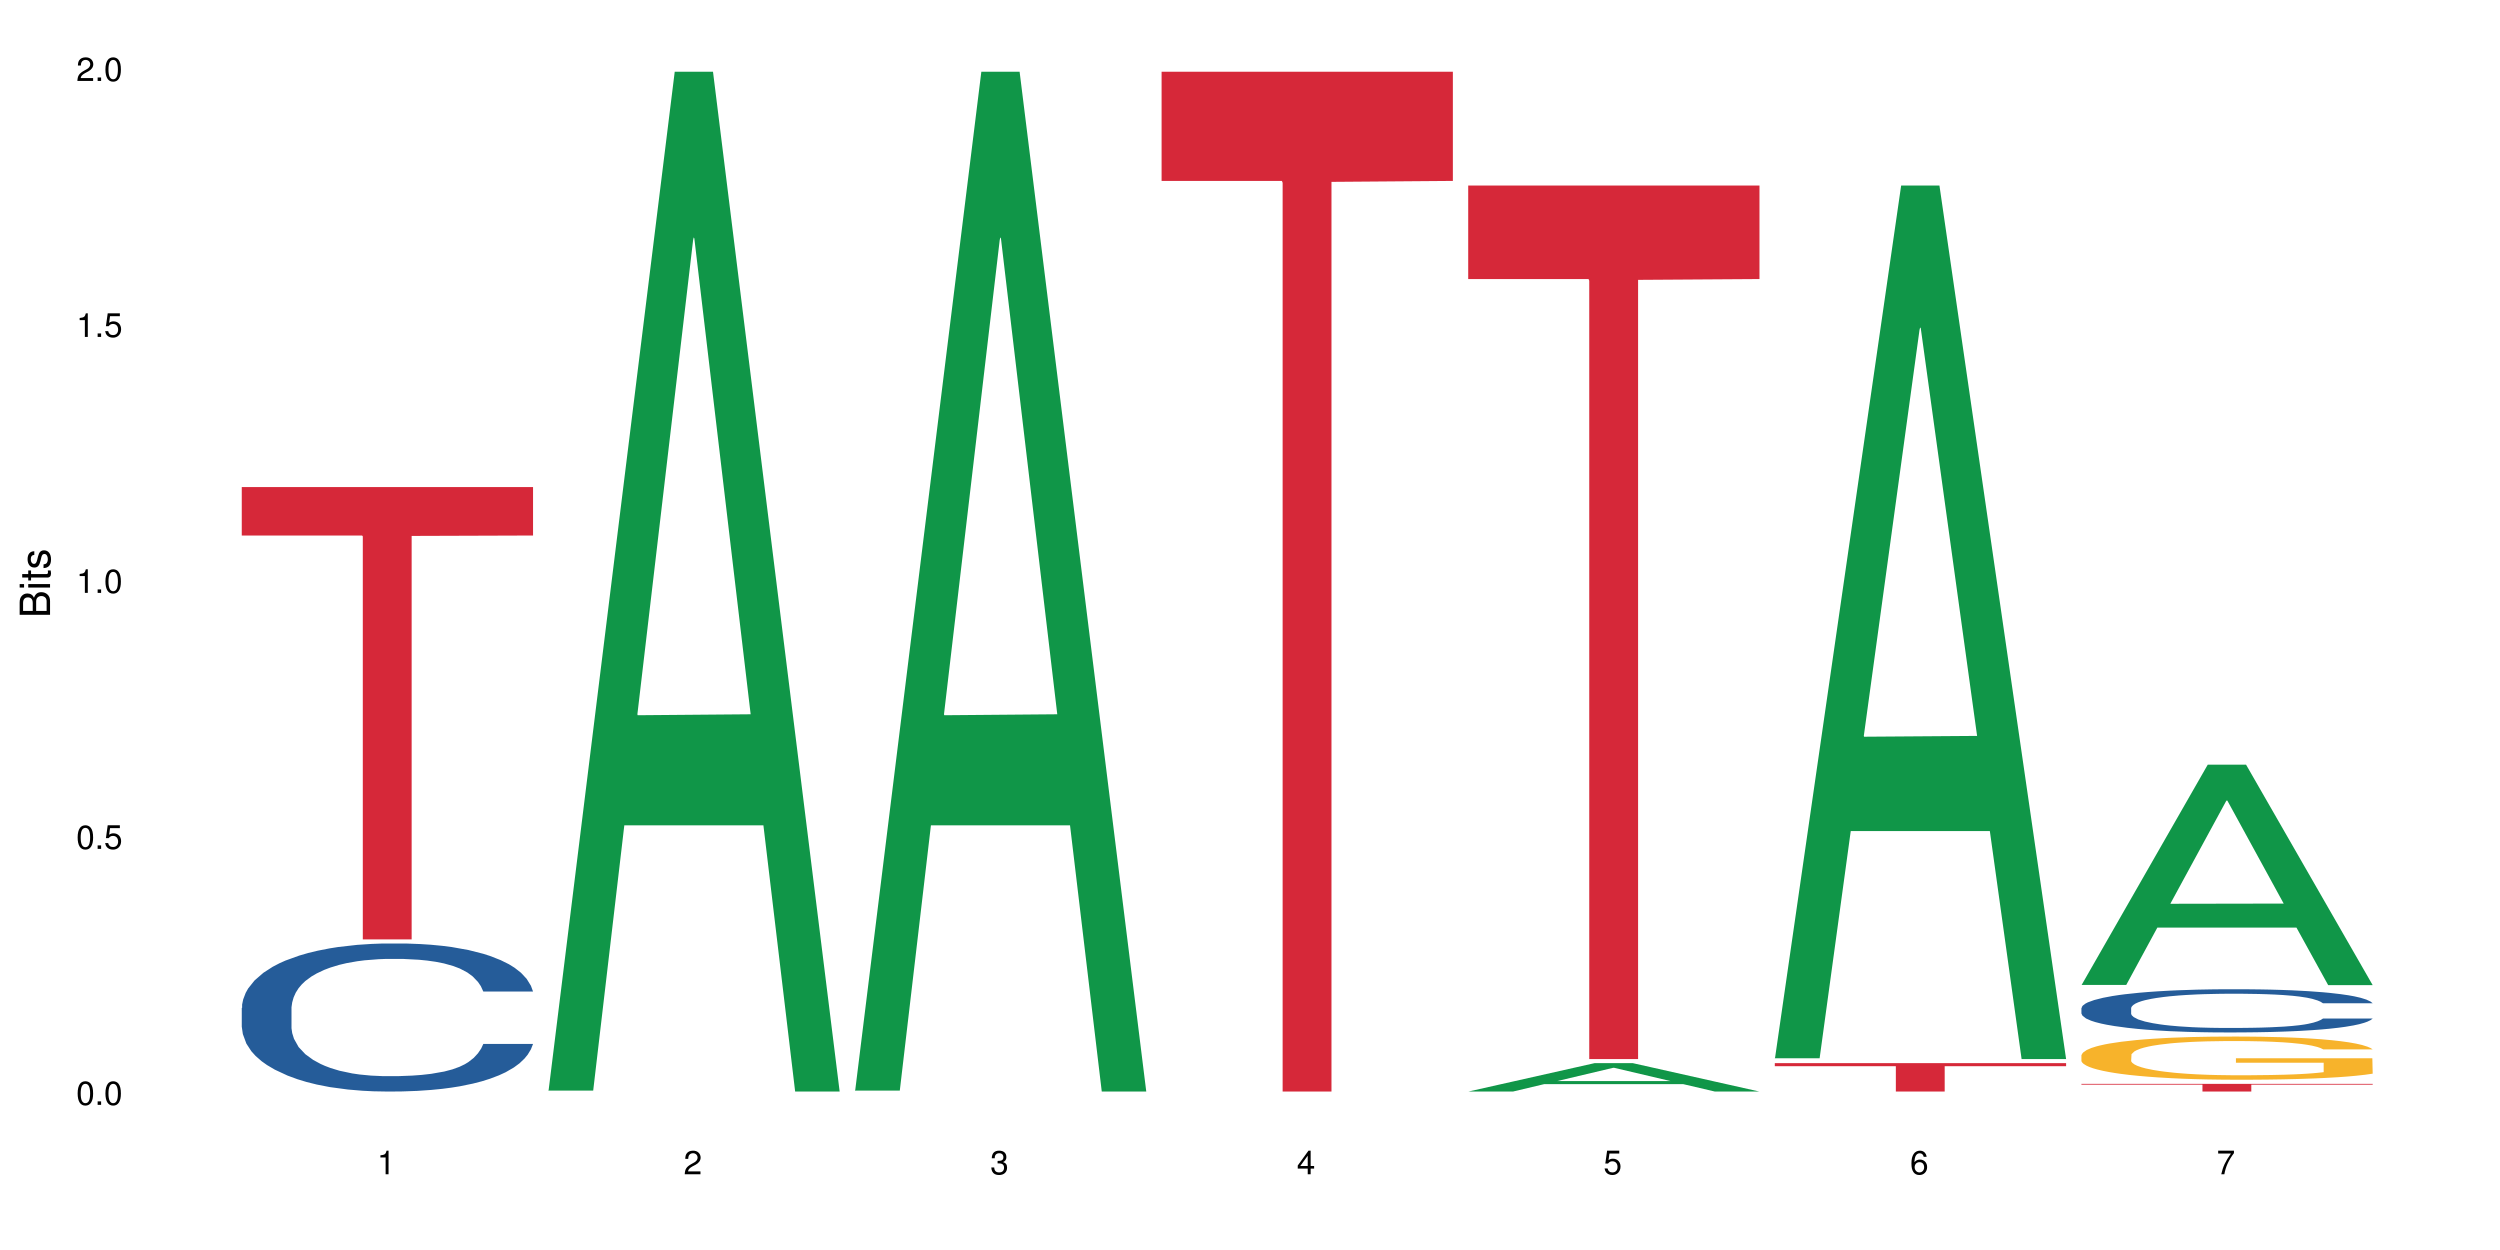 <?xml version="1.0" encoding="UTF-8"?>
<svg xmlns="http://www.w3.org/2000/svg" xmlns:xlink="http://www.w3.org/1999/xlink" width="720pt" height="360pt" viewBox="0 0 720 360" version="1.1">
<defs>
<g>
<symbol overflow="visible" id="glyph0-0">
<path style="stroke:none;" d=""/>
</symbol>
<symbol overflow="visible" id="glyph0-1">
<path style="stroke:none;" d="M 2.641 -6.797 C 2 -6.797 1.422 -6.531 1.078 -6.047 C 0.641 -5.453 0.406 -4.547 0.406 -3.297 C 0.406 -1 1.188 0.219 2.641 0.219 C 4.078 0.219 4.859 -1 4.859 -3.234 C 4.859 -4.562 4.656 -5.438 4.203 -6.047 C 3.844 -6.531 3.281 -6.797 2.641 -6.797 Z M 2.641 -6.047 C 3.547 -6.047 4 -5.125 4 -3.312 C 4 -1.375 3.562 -0.484 2.625 -0.484 C 1.734 -0.484 1.281 -1.422 1.281 -3.281 C 1.281 -5.141 1.734 -6.047 2.641 -6.047 Z M 2.641 -6.047 "/>
</symbol>
<symbol overflow="visible" id="glyph0-2">
<path style="stroke:none;" d="M 1.828 -1 L 0.828 -1 L 0.828 0 L 1.828 0 Z M 1.828 -1 "/>
</symbol>
<symbol overflow="visible" id="glyph0-3">
<path style="stroke:none;" d="M 4.562 -6.797 L 1.062 -6.797 L 0.547 -3.094 L 1.328 -3.094 C 1.719 -3.562 2.047 -3.734 2.578 -3.734 C 3.484 -3.734 4.062 -3.109 4.062 -2.094 C 4.062 -1.125 3.484 -0.531 2.578 -0.531 C 1.828 -0.531 1.375 -0.906 1.188 -1.672 L 0.328 -1.672 C 0.453 -1.109 0.547 -0.844 0.75 -0.594 C 1.125 -0.078 1.828 0.219 2.594 0.219 C 3.969 0.219 4.922 -0.781 4.922 -2.219 C 4.922 -3.562 4.031 -4.484 2.719 -4.484 C 2.25 -4.484 1.859 -4.359 1.469 -4.062 L 1.734 -5.969 L 4.562 -5.969 Z M 4.562 -6.797 "/>
</symbol>
<symbol overflow="visible" id="glyph0-4">
<path style="stroke:none;" d="M 2.484 -4.844 L 2.484 0 L 3.328 0 L 3.328 -6.797 L 2.766 -6.797 C 2.469 -5.75 2.281 -5.609 0.984 -5.453 L 0.984 -4.844 Z M 2.484 -4.844 "/>
</symbol>
<symbol overflow="visible" id="glyph0-5">
<path style="stroke:none;" d="M 4.859 -0.828 L 1.281 -0.828 C 1.359 -1.391 1.672 -1.75 2.5 -2.234 L 3.469 -2.75 C 4.406 -3.266 4.906 -3.969 4.906 -4.812 C 4.906 -5.375 4.672 -5.906 4.266 -6.266 C 3.859 -6.625 3.375 -6.797 2.719 -6.797 C 1.859 -6.797 1.219 -6.5 0.844 -5.922 C 0.609 -5.562 0.5 -5.125 0.484 -4.438 L 1.328 -4.438 C 1.359 -4.906 1.406 -5.188 1.531 -5.406 C 1.75 -5.812 2.188 -6.062 2.703 -6.062 C 3.469 -6.062 4.031 -5.516 4.031 -4.781 C 4.031 -4.25 3.719 -3.797 3.125 -3.438 L 2.234 -2.938 C 0.812 -2.141 0.406 -1.5 0.328 0 L 4.859 0 Z M 4.859 -0.828 "/>
</symbol>
<symbol overflow="visible" id="glyph0-6">
<path style="stroke:none;" d="M 2.125 -3.125 L 2.578 -3.125 C 3.516 -3.125 3.984 -2.703 3.984 -1.891 C 3.984 -1.031 3.469 -0.531 2.578 -0.531 C 1.656 -0.531 1.203 -0.984 1.156 -1.969 L 0.312 -1.969 C 0.344 -1.422 0.438 -1.078 0.609 -0.766 C 0.953 -0.109 1.625 0.219 2.547 0.219 C 3.953 0.219 4.859 -0.609 4.859 -1.906 C 4.859 -2.766 4.516 -3.25 3.703 -3.516 C 4.344 -3.766 4.656 -4.25 4.656 -4.938 C 4.656 -6.109 3.875 -6.797 2.578 -6.797 C 1.203 -6.797 0.484 -6.047 0.453 -4.609 L 1.297 -4.609 C 1.312 -5.016 1.344 -5.25 1.453 -5.453 C 1.641 -5.828 2.062 -6.062 2.594 -6.062 C 3.344 -6.062 3.797 -5.625 3.797 -4.906 C 3.797 -4.422 3.609 -4.141 3.25 -3.984 C 3.016 -3.891 2.719 -3.844 2.125 -3.844 Z M 2.125 -3.125 "/>
</symbol>
<symbol overflow="visible" id="glyph0-7">
<path style="stroke:none;" d="M 3.141 -1.625 L 3.141 0 L 3.984 0 L 3.984 -1.625 L 4.984 -1.625 L 4.984 -2.391 L 3.984 -2.391 L 3.984 -6.797 L 3.359 -6.797 L 0.266 -2.516 L 0.266 -1.625 Z M 3.141 -2.391 L 1 -2.391 L 3.141 -5.359 Z M 3.141 -2.391 "/>
</symbol>
<symbol overflow="visible" id="glyph0-8">
<path style="stroke:none;" d="M 4.781 -5.031 C 4.609 -6.141 3.891 -6.797 2.844 -6.797 C 2.094 -6.797 1.422 -6.438 1.031 -5.828 C 0.609 -5.172 0.406 -4.344 0.406 -3.094 C 0.406 -1.953 0.578 -1.234 0.984 -0.625 C 1.359 -0.078 1.953 0.219 2.703 0.219 C 3.984 0.219 4.922 -0.734 4.922 -2.078 C 4.922 -3.344 4.062 -4.234 2.844 -4.234 C 2.172 -4.234 1.641 -3.969 1.281 -3.469 C 1.281 -5.125 1.828 -6.047 2.797 -6.047 C 3.391 -6.047 3.797 -5.672 3.938 -5.031 Z M 2.734 -3.484 C 3.547 -3.484 4.062 -2.922 4.062 -2 C 4.062 -1.156 3.484 -0.531 2.703 -0.531 C 1.922 -0.531 1.328 -1.188 1.328 -2.047 C 1.328 -2.891 1.906 -3.484 2.734 -3.484 Z M 2.734 -3.484 "/>
</symbol>
<symbol overflow="visible" id="glyph0-9">
<path style="stroke:none;" d="M 4.984 -6.797 L 0.438 -6.797 L 0.438 -5.969 L 4.109 -5.969 C 2.5 -3.656 1.828 -2.234 1.328 0 L 2.219 0 C 2.594 -2.172 3.453 -4.047 4.984 -6.094 Z M 4.984 -6.797 "/>
</symbol>
<symbol overflow="visible" id="glyph1-0">
<path style="stroke:none;" d=""/>
</symbol>
<symbol overflow="visible" id="glyph1-1">
<path style="stroke:none;" d="M 0 -0.953 L 0 -4.891 C 0 -5.719 -0.234 -6.344 -0.734 -6.797 C -1.188 -7.234 -1.812 -7.469 -2.5 -7.469 C -3.547 -7.469 -4.188 -7 -4.625 -5.875 C -4.984 -6.672 -5.641 -7.094 -6.531 -7.094 C -7.156 -7.094 -7.734 -6.859 -8.141 -6.391 C -8.562 -5.938 -8.75 -5.344 -8.75 -4.5 L -8.75 -0.953 Z M -4.984 -2.062 L -7.766 -2.062 L -7.766 -4.219 C -7.766 -4.844 -7.688 -5.203 -7.453 -5.5 C -7.219 -5.812 -6.859 -5.969 -6.375 -5.969 C -5.906 -5.969 -5.531 -5.812 -5.297 -5.5 C -5.062 -5.203 -4.984 -4.844 -4.984 -4.219 Z M -0.984 -2.062 L -4 -2.062 L -4 -4.781 C -4 -5.328 -3.859 -5.688 -3.578 -5.953 C -3.297 -6.219 -2.922 -6.359 -2.484 -6.359 C -2.062 -6.359 -1.688 -6.219 -1.406 -5.953 C -1.109 -5.688 -0.984 -5.328 -0.984 -4.781 Z M -0.984 -2.062 "/>
</symbol>
<symbol overflow="visible" id="glyph1-2">
<path style="stroke:none;" d="M -6.281 -1.797 L -6.281 -0.797 L 0 -0.797 L 0 -1.797 Z M -8.75 -1.797 L -8.75 -0.797 L -7.484 -0.797 L -7.484 -1.797 Z M -8.75 -1.797 "/>
</symbol>
<symbol overflow="visible" id="glyph1-3">
<path style="stroke:none;" d="M -6.281 -3.047 L -6.281 -2.016 L -8.016 -2.016 L -8.016 -1.016 L -6.281 -1.016 L -6.281 -0.172 L -5.469 -0.172 L -5.469 -1.016 L -0.719 -1.016 C -0.078 -1.016 0.281 -1.453 0.281 -2.234 C 0.281 -2.469 0.25 -2.719 0.188 -3.047 L -0.641 -3.047 C -0.609 -2.922 -0.594 -2.766 -0.594 -2.562 C -0.594 -2.141 -0.719 -2.016 -1.156 -2.016 L -5.469 -2.016 L -5.469 -3.047 Z M -6.281 -3.047 "/>
</symbol>
<symbol overflow="visible" id="glyph1-4">
<path style="stroke:none;" d="M -4.531 -5.25 C -5.766 -5.25 -6.469 -4.422 -6.469 -2.969 C -6.469 -1.516 -5.719 -0.562 -4.547 -0.562 C -3.562 -0.562 -3.094 -1.062 -2.734 -2.562 L -2.516 -3.484 C -2.344 -4.188 -2.094 -4.469 -1.625 -4.469 C -1.047 -4.469 -0.641 -3.875 -0.641 -3 C -0.641 -2.453 -0.797 -2 -1.062 -1.75 C -1.25 -1.594 -1.422 -1.531 -1.875 -1.469 L -1.875 -0.406 C -0.422 -0.453 0.281 -1.266 0.281 -2.922 C 0.281 -4.5 -0.5 -5.516 -1.719 -5.516 C -2.656 -5.516 -3.172 -4.984 -3.469 -3.734 L -3.703 -2.766 C -3.891 -1.953 -4.156 -1.609 -4.594 -1.609 C -5.172 -1.609 -5.547 -2.125 -5.547 -2.938 C -5.547 -3.75 -5.203 -4.172 -4.531 -4.203 Z M -4.531 -5.25 "/>
</symbol>
</g>
</defs>
<g id="surface12113">
<rect x="0" y="0" width="720" height="360" style="fill:rgb(100%,100%,100%);fill-opacity:1;stroke:none;"/>
<path style=" stroke:none;fill-rule:nonzero;fill:rgb(14.51%,36.078%,60%);fill-opacity:1;" d="M 69.629 290.285 L 69.73 290.246 L 69.73 289.309 L 70.039 287.828 L 70.754 285.957 L 71.473 284.672 L 73.312 282.371 L 75.871 280.152 L 78.531 278.438 L 80.473 277.422 L 82.211 276.645 L 86.203 275.203 L 88.762 274.461 L 91.523 273.797 L 94.898 273.137 L 97.352 272.746 L 102.879 272.121 L 106.969 271.852 L 110.141 271.734 L 116.996 271.734 L 121.086 271.891 L 124.055 272.082 L 127.328 272.395 L 130.09 272.746 L 134.898 273.605 L 139.195 274.695 L 141.141 275.32 L 144.207 276.527 L 146.562 277.695 L 148.199 278.711 L 150.039 280.152 L 151.676 281.906 L 152.902 283.895 L 153.516 285.57 L 139.195 285.57 L 138.48 284.008 L 137.66 282.801 L 136.125 281.203 L 134.59 280.074 L 132.441 278.941 L 130.5 278.203 L 127.84 277.461 L 125.488 276.996 L 123.031 276.645 L 120.68 276.41 L 116.176 276.176 L 110.961 276.176 L 109.016 276.254 L 105.027 276.566 L 102.879 276.84 L 99.809 277.383 L 97.66 277.891 L 95.102 278.672 L 93.363 279.332 L 91.215 280.348 L 89.68 281.242 L 87.941 282.527 L 86.918 283.504 L 85.996 284.594 L 85.18 285.879 L 84.566 287.246 L 84.156 288.688 L 83.953 290.09 L 83.953 296.129 L 84.156 297.535 L 84.668 299.172 L 85.996 301.547 L 87.941 303.613 L 90.191 305.25 L 92.34 306.418 L 93.566 306.965 L 95.203 307.59 L 97.762 308.367 L 101.445 309.148 L 103.594 309.461 L 106.867 309.773 L 110.242 309.926 L 114.746 309.926 L 118.734 309.773 L 121.395 309.578 L 124.156 309.266 L 127.941 308.602 L 130.293 307.98 L 132.34 307.238 L 133.875 306.496 L 134.898 305.875 L 136.434 304.668 L 137.66 303.34 L 138.582 301.977 L 139.195 300.652 L 153.516 300.652 L 152.902 302.211 L 151.984 303.73 L 151.062 304.859 L 149.629 306.227 L 147.992 307.434 L 145.641 308.797 L 143.695 309.695 L 141.141 310.668 L 138.785 311.41 L 136.227 312.07 L 132.441 312.852 L 129.988 313.242 L 127.328 313.59 L 124.156 313.902 L 120.168 314.176 L 115.871 314.332 L 111.879 314.371 L 107.582 314.293 L 104.414 314.137 L 100.219 313.785 L 95 313.086 L 91.215 312.344 L 88.25 311.602 L 85.691 310.824 L 82.828 309.773 L 79.145 308.059 L 76.895 306.73 L 75.359 305.641 L 73.621 304.121 L 72.391 302.758 L 70.961 300.574 L 69.938 297.805 L 69.629 295.664 Z M 69.629 290.285 "/>
<path style=" stroke:none;fill-rule:nonzero;fill:rgb(83.922%,15.686%,22.353%);fill-opacity:1;" d="M 69.629 140.281 L 153.516 140.281 L 153.516 154.227 L 118.555 154.348 L 118.555 270.555 L 104.488 270.555 L 104.488 154.469 L 104.285 154.227 L 69.629 154.227 Z M 69.629 140.281 "/>
<path style=" stroke:none;fill-rule:nonzero;fill:rgb(6.275%,58.824%,28.235%);fill-opacity:1;" d="M 157.934 314.094 L 158.023 313.82 L 194.32 20.664 L 205.344 20.664 L 241.82 314.371 L 229.004 314.371 L 219.863 237.703 L 179.801 237.703 L 170.84 314.094 L 157.934 314.094 L 183.656 205.988 L 216.188 205.711 L 199.965 68.648 L 199.785 68.375 L 199.609 69.199 L 183.566 205.711 L 183.656 205.988 Z M 157.934 314.094 "/>
<path style=" stroke:none;fill-rule:nonzero;fill:rgb(6.275%,58.824%,28.235%);fill-opacity:1;" d="M 246.234 314.094 L 246.324 313.82 L 282.625 20.664 L 293.648 20.664 L 330.125 314.371 L 317.309 314.371 L 308.168 237.703 L 268.105 237.703 L 259.141 314.094 L 246.234 314.094 L 271.957 205.988 L 304.492 205.711 L 288.27 68.648 L 288.09 68.375 L 287.91 69.199 L 271.867 205.711 L 271.957 205.988 Z M 246.234 314.094 "/>
<path style=" stroke:none;fill-rule:nonzero;fill:rgb(83.922%,15.686%,22.353%);fill-opacity:1;" d="M 334.539 20.664 L 418.426 20.664 L 418.426 52.102 L 383.465 52.379 L 383.465 314.371 L 369.398 314.371 L 369.398 52.652 L 369.195 52.102 L 334.539 52.102 Z M 334.539 20.664 "/>
<path style=" stroke:none;fill-rule:nonzero;fill:rgb(6.275%,58.824%,28.235%);fill-opacity:1;" d="M 422.844 314.363 L 422.934 314.355 L 459.23 306.188 L 470.254 306.188 L 506.73 314.371 L 493.914 314.371 L 484.773 312.234 L 444.711 312.234 L 435.75 314.363 L 422.844 314.363 L 448.566 311.352 L 481.098 311.344 L 464.875 307.527 L 464.695 307.52 L 464.52 307.543 L 448.477 311.344 L 448.566 311.352 Z M 422.844 314.363 "/>
<path style=" stroke:none;fill-rule:nonzero;fill:rgb(83.922%,15.686%,22.353%);fill-opacity:1;" d="M 422.844 53.438 L 506.73 53.438 L 506.73 80.367 L 471.77 80.602 L 471.77 305.008 L 457.703 305.008 L 457.703 80.84 L 457.5 80.367 L 422.844 80.367 Z M 422.844 53.438 "/>
<path style=" stroke:none;fill-rule:nonzero;fill:rgb(6.275%,58.824%,28.235%);fill-opacity:1;" d="M 511.145 304.773 L 511.234 304.535 L 547.531 53.438 L 558.559 53.438 L 595.035 305.008 L 582.219 305.008 L 573.074 239.34 L 533.016 239.34 L 524.051 304.773 L 511.145 304.773 L 536.867 212.176 L 569.402 211.941 L 553.18 94.539 L 553 94.305 L 552.82 95.012 L 536.777 211.941 L 536.867 212.176 Z M 511.145 304.773 "/>
<path style=" stroke:none;fill-rule:nonzero;fill:rgb(83.922%,15.686%,22.353%);fill-opacity:1;" d="M 511.145 306.188 L 595.035 306.188 L 595.035 307.066 L 560.07 307.074 L 560.07 314.371 L 546.004 314.371 L 546.004 307.082 L 545.801 307.066 L 511.145 307.066 Z M 511.145 306.188 "/>
<path style=" stroke:none;fill-rule:nonzero;fill:rgb(6.275%,58.824%,28.235%);fill-opacity:1;" d="M 599.449 283.668 L 599.539 283.609 L 635.836 220.215 L 646.859 220.215 L 683.336 283.727 L 670.52 283.727 L 661.379 267.148 L 621.316 267.148 L 612.355 283.668 L 599.449 283.668 L 625.172 260.289 L 657.703 260.23 L 641.484 230.59 L 641.305 230.531 L 641.125 230.711 L 625.082 260.23 L 625.172 260.289 Z M 599.449 283.668 "/>
<path style=" stroke:none;fill-rule:nonzero;fill:rgb(14.51%,36.078%,60%);fill-opacity:1;" d="M 599.449 290.32 L 599.551 290.309 L 599.551 290.035 L 599.859 289.602 L 600.574 289.059 L 601.289 288.68 L 603.133 288.012 L 605.688 287.363 L 608.348 286.863 L 610.293 286.566 L 612.031 286.34 L 616.023 285.918 L 618.578 285.703 L 621.34 285.508 L 624.719 285.316 L 627.172 285.203 L 632.695 285.02 L 636.789 284.941 L 639.961 284.906 L 646.816 284.906 L 650.906 284.953 L 653.875 285.008 L 657.148 285.102 L 659.91 285.203 L 664.719 285.453 L 669.016 285.77 L 670.957 285.953 L 674.027 286.305 L 676.379 286.645 L 678.016 286.941 L 679.859 287.363 L 681.496 287.875 L 682.723 288.453 L 683.336 288.941 L 669.016 288.941 L 668.297 288.488 L 667.48 288.137 L 665.945 287.668 L 664.41 287.34 L 662.262 287.012 L 660.32 286.793 L 657.66 286.578 L 655.305 286.441 L 652.852 286.34 L 650.496 286.27 L 645.996 286.203 L 640.777 286.203 L 638.836 286.227 L 634.844 286.316 L 632.695 286.395 L 629.629 286.555 L 627.48 286.703 L 624.922 286.93 L 623.184 287.125 L 621.035 287.418 L 619.5 287.68 L 617.762 288.055 L 616.738 288.34 L 615.816 288.66 L 615 289.035 L 614.387 289.434 L 613.977 289.852 L 613.77 290.262 L 613.77 292.023 L 613.977 292.434 L 614.488 292.91 L 615.816 293.605 L 617.762 294.207 L 620.012 294.684 L 622.16 295.027 L 623.387 295.188 L 625.023 295.367 L 627.582 295.594 L 631.266 295.824 L 633.414 295.914 L 636.688 296.004 L 640.062 296.051 L 644.562 296.051 L 648.555 296.004 L 651.215 295.949 L 653.977 295.855 L 657.762 295.664 L 660.113 295.48 L 662.16 295.266 L 663.695 295.051 L 664.719 294.867 L 666.254 294.516 L 667.48 294.129 L 668.402 293.73 L 669.016 293.344 L 683.336 293.344 L 682.723 293.797 L 681.801 294.242 L 680.883 294.57 L 679.449 294.969 L 677.812 295.32 L 675.461 295.719 L 673.516 295.98 L 670.957 296.266 L 668.605 296.48 L 666.047 296.676 L 662.262 296.902 L 659.809 297.016 L 657.148 297.117 L 653.977 297.211 L 649.988 297.289 L 645.691 297.336 L 641.699 297.348 L 637.402 297.324 L 634.23 297.277 L 630.039 297.176 L 624.82 296.973 L 621.035 296.754 L 618.066 296.539 L 615.512 296.312 L 612.645 296.004 L 608.965 295.504 L 606.711 295.117 L 605.18 294.801 L 603.438 294.355 L 602.211 293.957 L 600.777 293.32 L 599.754 292.512 L 599.449 291.887 Z M 599.449 290.32 "/>
<path style=" stroke:none;fill-rule:nonzero;fill:rgb(96.863%,70.196%,16.863%);fill-opacity:1;" d="M 599.449 303.855 L 599.551 303.844 L 599.551 303.617 L 599.961 303.105 L 600.984 302.398 L 602.312 301.82 L 603.746 301.367 L 604.668 301.129 L 606.199 300.785 L 607.531 300.535 L 610.906 300.027 L 615.203 299.547 L 617.555 299.344 L 620.215 299.152 L 624 298.934 L 625.742 298.855 L 631.059 298.672 L 637.098 298.559 L 643.746 298.527 L 646.816 298.539 L 651.008 298.582 L 656.738 298.707 L 660.012 298.82 L 662.57 298.934 L 665.23 299.082 L 668.504 299.309 L 671.57 299.582 L 674.027 299.855 L 676.484 300.195 L 678.527 300.559 L 680.27 300.957 L 681.801 301.434 L 682.723 301.832 L 683.336 302.23 L 669.117 302.23 L 668.297 301.832 L 667.379 301.523 L 665.844 301.148 L 664.309 300.879 L 662.773 300.66 L 659.91 300.367 L 657.453 300.184 L 654.387 300.027 L 651.418 299.922 L 648.043 299.855 L 645.996 299.832 L 640.574 299.832 L 635.664 299.91 L 632.801 300.004 L 630.754 300.094 L 627.891 300.266 L 626.148 300.398 L 625.125 300.492 L 622.059 300.844 L 620.012 301.16 L 618.887 301.379 L 617.453 301.719 L 616.43 302.023 L 615.305 302.48 L 614.691 302.82 L 613.875 303.594 L 613.77 305.637 L 614.078 306.07 L 614.691 306.535 L 615.512 306.945 L 616.738 307.375 L 617.965 307.707 L 620.113 308.148 L 621.957 308.445 L 623.387 308.637 L 626.148 308.945 L 627.273 309.047 L 629.934 309.25 L 632.695 309.41 L 636.074 309.547 L 638.629 309.613 L 642.723 309.672 L 647.941 309.672 L 654.078 309.602 L 657.965 309.512 L 660.625 309.422 L 662.363 309.34 L 664.512 309.215 L 666.047 309.102 L 667.48 308.977 L 669.219 308.785 L 669.219 306.07 L 643.949 306.059 L 643.949 304.785 L 683.234 304.773 L 683.336 309.215 L 681.188 309.523 L 678.527 309.816 L 675.973 310.047 L 673.312 310.238 L 669.527 310.453 L 666.457 310.59 L 661.75 310.75 L 657.453 310.852 L 652.953 310.922 L 648.965 310.953 L 644.258 310.965 L 640.062 310.941 L 635.562 310.875 L 631.98 310.785 L 628.707 310.672 L 625.434 310.523 L 621.34 310.285 L 618.684 310.09 L 615.918 309.852 L 613.156 309.57 L 610.703 309.262 L 609.066 309.023 L 607.43 308.75 L 605.688 308.41 L 604.051 308.023 L 602.824 307.672 L 601.699 307.273 L 600.883 306.898 L 600.062 306.387 L 599.652 305.977 L 599.449 305.625 Z M 599.449 303.855 "/>
<path style=" stroke:none;fill-rule:nonzero;fill:rgb(83.922%,15.686%,22.353%);fill-opacity:1;" d="M 599.449 312.145 L 683.336 312.145 L 683.336 312.383 L 648.375 312.387 L 648.375 314.371 L 634.309 314.371 L 634.309 312.387 L 634.105 312.383 L 599.449 312.383 Z M 599.449 312.145 "/>
<g style="fill:rgb(0%,0%,0%);fill-opacity:1;">
  <use xlink:href="#glyph0-1" x="21.957" y="318.198"/>
  <use xlink:href="#glyph0-2" x="27.291" y="318.198"/>
  <use xlink:href="#glyph0-1" x="29.958" y="318.198"/>
</g>
<g style="fill:rgb(0%,0%,0%);fill-opacity:1;">
  <use xlink:href="#glyph0-1" x="21.957" y="244.476"/>
  <use xlink:href="#glyph0-2" x="27.291" y="244.476"/>
  <use xlink:href="#glyph0-3" x="29.958" y="244.476"/>
</g>
<g style="fill:rgb(0%,0%,0%);fill-opacity:1;">
  <use xlink:href="#glyph0-4" x="21.957" y="170.753"/>
  <use xlink:href="#glyph0-2" x="27.291" y="170.753"/>
  <use xlink:href="#glyph0-1" x="29.958" y="170.753"/>
</g>
<g style="fill:rgb(0%,0%,0%);fill-opacity:1;">
  <use xlink:href="#glyph0-4" x="21.957" y="97.034"/>
  <use xlink:href="#glyph0-2" x="27.291" y="97.034"/>
  <use xlink:href="#glyph0-3" x="29.958" y="97.034"/>
</g>
<g style="fill:rgb(0%,0%,0%);fill-opacity:1;">
  <use xlink:href="#glyph0-5" x="21.957" y="23.312"/>
  <use xlink:href="#glyph0-2" x="27.291" y="23.312"/>
  <use xlink:href="#glyph0-1" x="29.958" y="23.312"/>
</g>
<g style="fill:rgb(0%,0%,0%);fill-opacity:1;">
  <use xlink:href="#glyph0-4" x="108.574" y="338.19"/>
</g>
<g style="fill:rgb(0%,0%,0%);fill-opacity:1;">
  <use xlink:href="#glyph0-5" x="196.875" y="338.19"/>
</g>
<g style="fill:rgb(0%,0%,0%);fill-opacity:1;">
  <use xlink:href="#glyph0-6" x="285.18" y="338.19"/>
</g>
<g style="fill:rgb(0%,0%,0%);fill-opacity:1;">
  <use xlink:href="#glyph0-7" x="373.484" y="338.19"/>
</g>
<g style="fill:rgb(0%,0%,0%);fill-opacity:1;">
  <use xlink:href="#glyph0-3" x="461.785" y="338.19"/>
</g>
<g style="fill:rgb(0%,0%,0%);fill-opacity:1;">
  <use xlink:href="#glyph0-8" x="550.09" y="338.19"/>
</g>
<g style="fill:rgb(0%,0%,0%);fill-opacity:1;">
  <use xlink:href="#glyph0-9" x="638.395" y="338.19"/>
</g>
<g style="fill:rgb(0%,0%,0%);fill-opacity:1;">
  <use xlink:href="#glyph1-1" x="14.412" y="178.016"/>
  <use xlink:href="#glyph1-2" x="14.412" y="170.012"/>
  <use xlink:href="#glyph1-3" x="14.412" y="167.348"/>
  <use xlink:href="#glyph1-4" x="14.412" y="164.012"/>
</g>
</g>
</svg>
